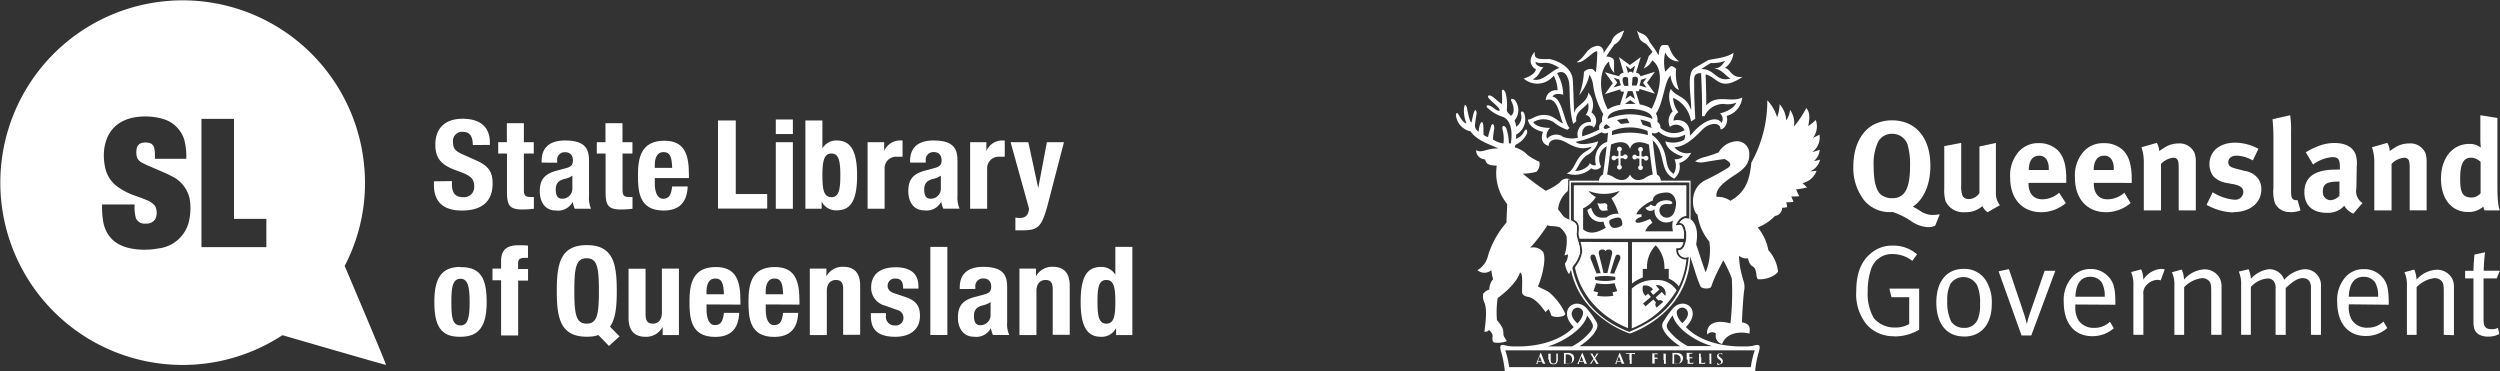 <svg xmlns="http://www.w3.org/2000/svg" viewBox="0 0 407.16 60.43"><rect x="0" y="0" width="407.16" height="60.43" fill="#333333" stroke="none"/><defs><style>.cls-1{fill:#fff;}</style></defs><title>logo-lockedlogo</title><g id="Layer_2" data-name="Layer 2"><g id="Footer"><path class="cls-1" d="M73.6,29.49v.42c0,1.35.38,2.21,1.9,2.21a1.65,1.65,0,0,0,1.73-1.77c0-1.31-.67-1.79-2.57-2.46C72.09,27,70.9,26,70.9,23.56c0-2.79,1.71-4.22,4.44-4.22,2.57,0,4.44,1.1,4.44,3.86v.41H77c0-1.35-.46-2.13-1.57-2.13a1.48,1.48,0,0,0-1.65,1.67c0,.88.26,1.43,1.49,1.95l2.23,1c2.17.94,2.73,2,2.73,3.79,0,3-1.85,4.4-5,4.4s-4.56-1.53-4.56-4.18v-.58Z"/><path class="cls-1" d="M82.55,20.06h2.77v3.1h1.61V25H85.32V30.9c0,.84.18,1.18,1,1.18a5.59,5.59,0,0,0,.63,0V34a17.6,17.6,0,0,1-1.81.12c-2.17,0-2.57-.67-2.57-2.86V25H81.14V23.16h1.41v-3.1Z"/><path class="cls-1" d="M93.27,28.57a3.46,3.46,0,0,1-1.19.54c-1.13.24-1.57.78-1.57,1.75s.3,1.5,1,1.5a1.63,1.63,0,0,0,1.71-1.67V28.57Zm-5.06-2.09v-.26c0-2.5,1.71-3.34,3.8-3.34,3.3,0,3.92,1.36,3.92,3.32v5.69A4.44,4.44,0,0,0,96.26,34H93.61a4.64,4.64,0,0,1-.34-1.13h0a2.67,2.67,0,0,1-2.75,1.41c-1.93,0-2.61-1.65-2.61-3.1,0-2,.83-2.85,2.73-3.38l1.57-.42c.82-.22,1.1-.54,1.1-1.26s-.36-1.33-1.28-1.33a1.24,1.24,0,0,0-1.29,1.41v.3Z"/><path class="cls-1" d="M98.61,20.06h2.77v3.1H103V25h-1.61V30.9c0,.84.18,1.18,1,1.18a5.68,5.68,0,0,0,.62,0V34a17.52,17.52,0,0,1-1.81.12c-2.17,0-2.57-.67-2.57-2.86V25H97.2V23.16h1.41v-3.1Z"/><path class="cls-1" d="M109.47,27.34c-.06-1.65-.26-2.57-1.41-2.57s-1.42,1.14-1.42,2.15v.42ZM106.64,29v.86c0,1.27.34,2.51,1.36,2.51s1.31-.7,1.47-2H112c-.1,2.51-1.31,3.92-3.92,3.92-4,0-4.18-3.1-4.18-5.79,0-2.89.56-5.58,4.3-5.58,3.24,0,4,2.17,4,5.49V29Z"/><polygon class="cls-1" points="116.94 33.97 116.94 19.62 119.83 19.62 119.83 31.6 124.95 31.6 124.95 33.97 116.94 33.97 116.94 33.97"/><path class="cls-1" d="M126.35,23.16h2.78V34h-2.78V23.16Zm0-3.7h2.78v2.37h-2.78V19.46Z"/><path class="cls-1" d="M135.41,32.12c1.2,0,1.45-1.21,1.45-3.55S136.61,25,135.41,25s-1.47,1.21-1.47,3.56.24,3.55,1.47,3.55Zm-4.24-12.5h2.77v4.55h0a2.6,2.6,0,0,1,2.33-1.29c2.27,0,3.32,1.67,3.32,5.69s-1,5.69-3.32,5.69a2.62,2.62,0,0,1-2.45-1.43h0V34h-2.65V19.62Z"/><path class="cls-1" d="M141.37,23.16H144V24.6h0a2.8,2.8,0,0,1,2.49-1.72,4.59,4.59,0,0,1,.5,0v2.65c-.28,0-.58,0-.87,0a1.87,1.87,0,0,0-2.05,1.95V34h-2.77V23.16Z"/><path class="cls-1" d="M153.28,28.57a3.44,3.44,0,0,1-1.19.54c-1.12.24-1.57.78-1.57,1.75s.3,1.5,1,1.5a1.63,1.63,0,0,0,1.71-1.67V28.57Zm-5.06-2.09v-.26c0-2.5,1.71-3.34,3.8-3.34,3.3,0,3.92,1.36,3.92,3.32v5.69a4.44,4.44,0,0,0,.34,2.09h-2.65a4.62,4.62,0,0,1-.34-1.13h0a2.67,2.67,0,0,1-2.75,1.41c-1.93,0-2.61-1.65-2.61-3.1,0-2,.83-2.85,2.74-3.38l1.57-.42c.82-.22,1.11-.54,1.11-1.26s-.36-1.33-1.29-1.33a1.24,1.24,0,0,0-1.29,1.41v.3Z"/><path class="cls-1" d="M158,23.16h2.65V24.6h0a2.79,2.79,0,0,1,2.49-1.72,4.49,4.49,0,0,1,.5,0v2.65c-.28,0-.58,0-.87,0a1.87,1.87,0,0,0-2,1.95V34H158V23.16Z"/><path class="cls-1" d="M165.38,35.44a4.17,4.17,0,0,0,.72.06c1,0,1.41-.57,1.49-1.53l-3-10.81h2.89l1.61,7.47h0l1.41-7.47h2.78l-2.62,10.09c-1,3.74-1.58,4.26-4.16,4.26h-1.13V35.44Z"/><path class="cls-1" d="M75,53c1.13,0,1.49-1.11,1.49-3.8s-.36-3.8-1.49-3.8c-1.36,0-1.49,1.58-1.49,3.8S73.59,53,75,53Zm0-9.49c3.34-.06,4.26,1.93,4.26,5.69S78.13,54.85,75,54.85c-3.34.06-4.26-1.93-4.26-5.69s1.08-5.69,4.26-5.69Z"/><path class="cls-1" d="M81.61,45.64h-1.4V43.75h1.4V42.53c0-2,1.1-2.59,2.89-2.59.5,0,1,0,1.49.06v2a4.54,4.54,0,0,0-.54,0c-.78,0-1.07.24-1.07.87v.94H86v1.89H84.39v8.93H81.61V45.64Z"/><path class="cls-1" d="M95.54,52.71c1.71,0,2-1.47,2-5.32s-.28-5.33-2-5.33-2,1.49-2,5.33.28,5.32,2,5.32Zm3.62,3.62-1.71-1.77a4,4,0,0,1-.88.22,7.64,7.64,0,0,1-1,.06c-4.34,0-4.89-3.1-4.89-7.46s.55-7.46,4.89-7.46,4.88,3.09,4.88,7.46c0,2.43-.16,4.46-1.1,5.83l1.55,1.57-1.71,1.55Z"/><path class="cls-1" d="M107.88,53.3h0a3,3,0,0,1-2.76,1.55c-1.73,0-2.75-.95-2.75-3.08v-8h2.77V51.2c0,1.09.36,1.51,1.19,1.51s1.47-.58,1.47-1.79V43.75h2.77V54.57h-2.65V53.3Z"/><path class="cls-1" d="M117.9,47.93c-.06-1.65-.26-2.57-1.41-2.57s-1.43,1.14-1.43,2.15v.42Zm-2.83,1.65v.86c0,1.27.34,2.51,1.36,2.51s1.31-.7,1.47-2h2.49c-.1,2.51-1.31,3.92-3.92,3.92-4,0-4.18-3.1-4.18-5.79,0-2.89.56-5.59,4.3-5.59,3.24,0,4,2.17,4,5.49v.63Z"/><path class="cls-1" d="M127.54,47.93c-.06-1.65-.26-2.57-1.41-2.57s-1.43,1.14-1.43,2.15v.42Zm-2.83,1.65v.86c0,1.27.34,2.51,1.36,2.51s1.31-.7,1.47-2H130c-.1,2.51-1.31,3.92-3.92,3.92-4,0-4.18-3.1-4.18-5.79,0-2.89.56-5.59,4.3-5.59,3.24,0,4,2.17,4,5.49v.63Z"/><path class="cls-1" d="M131.94,43.75h2.65V45h0a3,3,0,0,1,2.75-1.55c1.73,0,2.75.94,2.75,3.08v8h-2.77V47.11c0-1.09-.36-1.51-1.19-1.51s-1.47.58-1.47,1.79v7.18h-2.77V43.75Z"/><path class="cls-1" d="M144.3,51v.36A1.39,1.39,0,0,0,145.74,53a1.23,1.23,0,0,0,1.4-1.28,1.28,1.28,0,0,0-1-1.23l-1.95-.7a3,3,0,0,1-2.31-3c0-1.79,1.12-3.26,4-3.26,2.51,0,3.7,1.13,3.7,3.08V47h-2.49c0-1.09-.32-1.63-1.23-1.63a1.17,1.17,0,0,0-1.3,1.16c0,.52.28,1,1.2,1.27l1.67.56c1.75.58,2.4,1.46,2.4,3.09,0,2.27-1.69,3.4-4,3.4-3.11,0-4-1.37-4-3.44V51Z"/><polygon class="cls-1" points="151.52 40.21 154.29 40.21 154.29 54.56 151.52 54.56 151.52 40.21 151.52 40.21"/><path class="cls-1" d="M161.38,49.16a3.41,3.41,0,0,1-1.19.54c-1.12.24-1.57.78-1.57,1.75s.3,1.51,1,1.51a1.64,1.64,0,0,0,1.71-1.67V49.16Zm-5.07-2.09V46.8c0-2.49,1.71-3.34,3.8-3.34,3.3,0,3.92,1.37,3.92,3.32v5.69a4.43,4.43,0,0,0,.34,2.09h-2.65a4.64,4.64,0,0,1-.34-1.13h0a2.67,2.67,0,0,1-2.75,1.41c-1.93,0-2.62-1.65-2.62-3.1,0-2,.83-2.85,2.74-3.37l1.57-.42c.82-.22,1.11-.54,1.11-1.27s-.36-1.33-1.29-1.33a1.24,1.24,0,0,0-1.29,1.41v.3Z"/><path class="cls-1" d="M166.07,43.75h2.65V45h0a3,3,0,0,1,2.75-1.55c1.73,0,2.75.94,2.75,3.08v8h-2.77V47.11c0-1.09-.36-1.51-1.18-1.51s-1.47.58-1.47,1.79v7.18h-2.77V43.75Z"/><path class="cls-1" d="M180.18,52.71c1.22,0,1.47-1.21,1.47-3.55s-.24-3.56-1.47-3.56-1.44,1.21-1.44,3.56.24,3.55,1.44,3.55Zm1.59.71h0a2.62,2.62,0,0,1-2.45,1.43c-2.27,0-3.32-1.67-3.32-5.69s1-5.69,3.32-5.69a2.6,2.6,0,0,1,2.33,1.29h0V40.21h2.77V54.57h-2.65V53.42Z"/><path id="logo-slqmark" class="cls-1" d="M43.38,40.25H32.81V19.36h5.3V35.65h5.27v4.6Zm-12.5-4.79a5.76,5.76,0,0,1-5.08,5,12.38,12.38,0,0,1-3.12.18c-3.15-.22-5.15-1.52-5.81-4.23a13.39,13.39,0,0,1-.24-3.11h5.3a6.44,6.44,0,0,0,.21,2.24,1.5,1.5,0,0,0,1.58.87,1.63,1.63,0,0,0,1.62-.83,2.49,2.49,0,0,0-.06-2,3.05,3.05,0,0,0-1.42-1c-.57-.26-1.18-.46-1.78-.68a10.85,10.85,0,0,1-3.2-1.69A5.16,5.16,0,0,1,17.07,27a8.88,8.88,0,0,1-.14-2.27,7,7,0,0,1,.42-2C18.16,20.53,20,19.23,22.8,19a10.47,10.47,0,0,1,3.68.35A5.1,5.1,0,0,1,30,22.72a10.24,10.24,0,0,1,.33,3.14H25.23c0-1.13.07-2.27-.8-2.54a2.45,2.45,0,0,0-1.47,0,1.15,1.15,0,0,0-.71,1,2.65,2.65,0,0,0,.13,1.47,1.91,1.91,0,0,0,.89.78,11.58,11.58,0,0,0,1.15.53l1.17.51c.79.34,1.58.66,2.3,1.05a5.31,5.31,0,0,1,3,3.72,9.36,9.36,0,0,1,0,3.08Zm25.24,7.88a29.14,29.14,0,0,0,3.13-16.89A29.69,29.69,0,1,0,46,54.59s16.89,4.91,16.87,4.84c-.25-.9-6.73-16.07-6.71-16.09Z"/><path class="cls-1" d="M296.43,26a7.89,7.89,0,0,1-1,.23,2.76,2.76,0,0,0,.94-1.84c-.28.09-.77.28-1.24.38a2.86,2.86,0,0,0,1.19-2.84,10.58,10.58,0,0,1-1.06.52,3,3,0,0,0,.46-2.91,8.3,8.3,0,0,1-1.23,1c.29-1.41.27-2.31-.32-2.94a15.34,15.34,0,0,1-2,3,3.68,3.68,0,0,0-.63-2.7,3.78,3.78,0,0,1-.63,1.72,4.21,4.21,0,0,0-1.08-2.65,7,7,0,0,1-.4,2.14,6.82,6.82,0,0,0-1.6-2.78,20.64,20.64,0,0,1-2.59,10.14c-.23,1.84-.43,4.6-3.42,6.23a3.53,3.53,0,0,0-2.25-.63c-.28-1.39,1.53-2.64,3.09-3.65s2.27-1.89,2.23-3.25A2,2,0,0,0,282.84,23a3.63,3.63,0,0,0-2.94,1.82,21.37,21.37,0,0,1-2.2.74,4.36,4.36,0,0,0-1.63.72,2.5,2.5,0,0,0,1.2.17c.5-.07,2.09-.37,3.61-.55.55.3,1.45.8.5,1.46a40,40,0,0,1-3.67,2c-2.88,1.51-2,5.31-1.24,5.59a8.67,8.67,0,0,0,1.92,4.4,9.47,9.47,0,0,1-.6,5c-.4-1-1.09-3.24-1.55-4.56.47-2.5-.29-3.6-.81-4s-1.36-.32-1.9.55c.83-.09,1.11,1,1.09,2.07,0,1.32-.35,2.39-1.28,2.39a1.17,1.17,0,0,0,1.9.91c.09.26.58,1.74,1,3.07.27.78.54,1.5.72,1.88s1.59.48,1.75,0a18,18,0,0,1,.75-1.88h0c.27-.57.64-1.3,1.2-2.38a22.34,22.34,0,0,1,1.17,2.38,3,3,0,0,1,.23.7,46.85,46.85,0,0,1-.23,7.19c-3.15-.86-4,.69-3.77,1.82a1,1,0,0,1,1.41-.17,1.37,1.37,0,0,0,1,1.7c.9-2.38,4.15-1.86,4.45-1.66,0-.46.45-1.62-1.22-1.86.06-2.07.27-4.6.35-5.13a3.12,3.12,0,0,0-.12-1.69c-.07-.24-.16-.55-.25-.91h0a13.07,13.07,0,0,1-.46-3.11,1.89,1.89,0,0,0,1.46.41c.37,1.56.89,1.1,1.17,1.76a3.52,3.52,0,0,1,.21.94,1.41,1.41,0,0,0,.23.71,4.56,4.56,0,0,0,2.75-.71,3.28,3.28,0,0,0,.54-.5A6.17,6.17,0,0,0,288,40.74a8.12,8.12,0,0,0-1.73-3.7,7.55,7.55,0,0,0,2.8-1.87,1.32,1.32,0,0,0,1.17-1.33c.31,0,.57-.05.81-.1,0-.23-.09-.59-.13-.8.41,0,.79,0,1.17-.06a9,9,0,0,0-.36-.88c.41,0,.91,0,1.31-.05a7.42,7.42,0,0,1-.51-1.11,16.68,16.68,0,0,0,1.77-.3c-.19-.2-.4-.41-.73-.72a3.14,3.14,0,0,0,2.28-2c-.23,0-.69.1-1,.07A2.81,2.81,0,0,0,296.43,26Z"/><path class="cls-1" d="M275,29.42H255.59v7.16a1.19,1.19,0,0,1,.26.2V29.72h19.28v6.55a1.33,1.33,0,0,1,.2.28V29.42Z"/><path class="cls-1" d="M265.44,54.08c-8.55-3.18-9.64-10.2-9.67-13.38h0a2.16,2.16,0,0,0,0-.23,11.26,11.26,0,0,1,.08-1.32,4.81,4.81,0,0,0-.17-1.07,1.26,1.26,0,0,0-.08-.17v3.31a12.74,12.74,0,0,0,4,9.47,17,17,0,0,0,5.72,3.6l.12,0,.12,0a17,17,0,0,0,5.72-3.6,12.73,12.73,0,0,0,4-9.47V40.6a2.32,2.32,0,0,1-.21.26A14.52,14.52,0,0,1,273.64,47c-1.33,2.72-3.36,5-8.2,7Z"/><path class="cls-1" d="M250.08,10.07c1.22.6,1.61-.5,3.89,1-1.51.47-2.67,2.34-4.36,1.86,1.22-.6,1.09-1.5,1.8-1.94-.45-.06-1.33-.26-1.32-.89Zm4.38,12.12a2,2,0,0,0-2.48.39c-.34-.59.16-1.49.48-1.75-1.6,0-2.51-.46-2.74-.94a3.18,3.18,0,0,1,3.31,0,6.81,6.81,0,0,0,2.27,1.25c.36-.36.23-.2.34-.3-.82-.57-1.18-4.92-2.78-5.09.23-.55,1.06-.5,1.73-.32a7,7,0,0,0-1-3.51c.93-.49,1.56,0,1.89,1.2s-.07,4.3.74,7.07l.5-.46c-.25-1.62,1.53-2.21,1.91-3a2.31,2.31,0,0,1-.37,2,1,1,0,0,1,.83,1.15,2,2,0,0,0-2.1,2.55,4,4,0,0,1-2.56-.2Zm7.56.9c-1.34.08-2.64,1.81-2.09,3.79a.86.86,0,0,1-1-.34c-.14.65-1.45,1.38-2.4,1.29.52-.57.88-1.85,1.9-2.53a3.7,3.7,0,0,0,1.87-2.3c-.48.22-3,.87-3.67.1a13.39,13.39,0,0,0,4.53-1.76l-.38-.4a18.47,18.47,0,0,1-3.09,1.27c-.25-2.05,1.7-2,1.85-1.41a1.64,1.64,0,0,0-.35-2.48,3,3,0,0,0-.52-3.25c-.12,1.74-2.06,2-2.28,3.35-.08-1.06-.15-3.92-.23-5.32-.15-2.59-3.42-3.49-3.92-3.49-2.14.1-2.34-.18-2.29-1.17-1.08,1.23-.72,2.33.2,2.86-.13.74-1.31,1.32-2,1.48a3.35,3.35,0,0,0,4.71-.26l.21-.18a5.83,5.83,0,0,1,.6,2.37,1.65,1.65,0,0,0-1.92,1.62c2.07-.85,2.29,3.1,2.83,3.74-.53,0-1.46-1.26-2.83-1.34-1.65-.11-2.23.78-2.91.74.13,1.16,1.54,1.82,2.46,2-.46,1.19-.06,2,.92,2.3,0-1.09,1.38-1.43,2.86-.56,1.78,1,2.7,1.13,4.13.68-.23.52-.88.57-1.68,1.35-1.1,1.1-1.13,2.52-2.37,3a3.93,3.93,0,0,0,4-.83,1.21,1.21,0,0,0,1.6-.23c-1-2.18.67-3.47,1.33-3.45,0,0,.29-.65,0-.63Z"/><path class="cls-1" d="M277.07,11.26a16.67,16.67,0,0,1,1.58-1A5.65,5.65,0,0,0,281,9.9c-.68.83-.76,1.14-1.86,1.26,1.43.13,2,1.41,2.74,1.61-2.39.73-2.63-1.65-4.82-1.5Zm3,7.16a1.21,1.21,0,0,1,.31,1.61c-.62-1.09-2.64-.71-4.62,1.52a4.93,4.93,0,0,1-.54.55c.15-2.67-2-2.71-2.67-2.44a1.66,1.66,0,0,1,.8-1.37,4.18,4.18,0,0,1-.86-2.36,5,5,0,0,1,2.92,3.86l.69-.46c-.21-3.76-.16-3.75-.19-6.3,0-.36,0-1.19,1.15-1.1,0,.95.19,3.47.14,7h.41a3.36,3.36,0,0,1,3.17-2,3.55,3.55,0,0,0,2-.22c-.48,1.17-2.25,1.68-2.7,1.76Zm-2.18-1.31c0-2.43-.09-4.42-.11-5l.29.09c1.74.61,2.14,2.7,5.74.32-1.92.23-2-1.41-2.91-1.44a3.28,3.28,0,0,0,1.42-2.49c-1.12.9-3.71,1-4.21,1.25-.67.41-1.52.89-2.09,1.21-1.5.81-.45,5.25-.6,6.87-.81-2.42-2.44-2.06-3.3-3.44-.64,1.16,0,3.1.3,3.65a2.2,2.2,0,0,0-.45,2.53,1.56,1.56,0,0,1,2.39.53,3.35,3.35,0,0,1-4-.4l-.42.47a3.69,3.69,0,0,0,4.52.65,3,3,0,0,1-.16.85,3.73,3.73,0,0,1-3.07.25c.17,1.22,1.56,2.13,2.89,2.49a2,2,0,0,1-1.4.44,2.62,2.62,0,0,1-.14,2.38c-.67-.44-1-.88-1.27-2.59s-1.49-3.45-2.44-3.8c0,.6,0,.34.05.73,2.54,1.87,1.11,5.22,3.75,6.43a2.47,2.47,0,0,0,.83-2.54,3.06,3.06,0,0,0,1.92-1.67,2.68,2.68,0,0,1-2.74-.92c1.57,0,3-1.24,4.52-2.79,1.34-1.4,3.11-1.19,3-.09.92-.14,1.28-1.4,1-2.2a3.42,3.42,0,0,0,2.55-3c-1.8.91-4.1-.6-5.81,1.24Z"/><path class="cls-1" d="M268.07,25.37a.38.38,0,0,0-.31.15l-.42-.06v-.77a.4.4,0,0,0,.23-.36.38.38,0,0,0-.38-.39.39.39,0,0,0-.39.39.4.4,0,0,0,.2.34v.75l-.41,0a.38.38,0,0,0-.35-.23.39.39,0,1,0,0,.78.37.37,0,0,0,.32-.18l.44.05,0,1.13a.39.39,0,0,0-.21.34.39.39,0,0,0,.78,0,.38.38,0,0,0-.23-.35V25.83l.37.06a.39.39,0,1,0,.37-.52Z"/><path class="cls-1" d="M264.7,25.15a.39.39,0,0,0-.36.23l-.41,0v-.75a.39.39,0,1,0-.57-.34.4.4,0,0,0,.23.36v.77l-.43.06a.35.35,0,0,0-.3-.15.39.39,0,0,0,0,.78.4.4,0,0,0,.37-.26l.36-.06v1.09a.38.38,0,0,0-.23.35.39.39,0,0,0,.78,0,.38.38,0,0,0-.21-.34V25.8l.43-.05a.37.37,0,0,0,.33.18.39.39,0,0,0,0-.78Z"/><path class="cls-1" d="M265.47,28.44c-.58,1.11-1.66,1.07-2.6.46a3,3,0,0,0-1.12-.47c.16-1.09.43-3.14.63-4.88,1.21-.55,2.71-.68,3.09.72.37-1.4,1.87-1.27,3.08-.72.19,1.74.46,3.79.63,4.88a3,3,0,0,0-1.12.47c-.94.62-2,.65-2.59-.46Zm4.4,0c-.24-1.56-.8-6-.87-7.43l-.67,0c0,.25,0,.58.07,1a10.91,10.91,0,0,0-5.87,0c0-.39.06-.72.07-1l-.67,0c-.06,1.47-.63,5.86-.86,7.43-.41.16-.67.56-.67,1.28,0,0,3.65,0,5.06,0s5.05,0,5.05,0c0-.72-.26-1.12-.65-1.28Z"/><path class="cls-1" d="M285.15,59.79H245.79a15.49,15.49,0,0,0-.63-2.73h40.62a14.94,14.94,0,0,0-.63,2.73Zm-26.68-8.42a8,8,0,0,1,.88,1.36c.17.45.06.72-.27,1.19a9.54,9.54,0,0,1-3.06,2.5h-3.94c2.48-.71,5.83-2.82,6.4-5Zm-2.38-.73a.92.92,0,0,1,1.63-.07c.23.3.13,1.11-.81,2.11-.67-.61-1.18-1.4-.83-2Zm15.72,3.27c-.33-.47-.44-.74-.27-1.19a8,8,0,0,1,.88-1.36c.57,2.23,3.92,4.34,6.4,5h-3.95a9.63,9.63,0,0,1-3.06-2.5Zm1.36-3.35a.92.92,0,0,1,1.63.07c.34.64-.16,1.42-.83,2-.93-1-1-1.81-.8-2.11Zm12.76,5.65a5.66,5.66,0,0,1-1.7.21h-.95c-3.28-.06-6.64-1-8.71-3.15,2.86-2.88-.49-5.24-2.31-2.8a15.66,15.66,0,0,0-1.41,2c-.32.6-.08,1.19.63,2.11a10.27,10.27,0,0,0,2.14,1.8H257.26a10.58,10.58,0,0,0,2.14-1.8c.7-.92.95-1.51.63-2.11a15.32,15.32,0,0,0-1.41-2c-1.81-2.44-5.16-.07-2.31,2.8-2.06,2.11-5.43,3.09-8.71,3.15h-.9a5.64,5.64,0,0,1-1.7-.21c-.68-.16-.83.13-.46,1.3a16.7,16.7,0,0,1,.54,2.92h40.77a16.2,16.2,0,0,1,.54-2.92c.36-1.17.21-1.46-.46-1.3Z"/><path class="cls-1" d="M250.49,58.78s0,0,0,0l.29-.78,0,0v0l.29.78s0,0,0,0Zm.64.11,0,0,.11.29s0,.05,0,.06,0,0,0,0,0,0,.07,0h.45c.08,0,.1,0,.1,0s0,0,0,0h-.1s-.12,0-.2-.25c-.15-.36-.52-1.31-.57-1.44s0-.08-.06-.08,0,0-.07.1l-.59,1.47c0,.12-.09.19-.2.21h-.08s0,0,0,0,0,0,0,0h.53s0,0,0,0,0,0,0,0h0c-.07,0-.09,0-.09-.08a.42.42,0,0,1,0-.13l0-.13s0,0,0,0Z"/><path class="cls-1" d="M252.28,58.56a.76.76,0,0,0,.21.62.74.74,0,0,0,.51.15.66.66,0,0,0,.49-.16.9.9,0,0,0,.22-.7v-.25c0-.35,0-.42,0-.49s0-.12.09-.13h.07s0,0,0,0,0,0,0,0h-.53s-.05,0-.05,0,0,0,0,0h.08c.07,0,.1.05.1.13s0,.14,0,.49v.29c0,.25,0,.46-.13.58a.47.47,0,0,1-.32.13.48.48,0,0,1-.29-.09c-.12-.09-.18-.24-.18-.57v-.33c0-.35,0-.42,0-.49s0-.12.09-.13h.07s0,0,0,0,0,0-.05,0h-.63s-.05,0-.05,0,0,0,0,0h.09c.08,0,.1.05.1.13s0,.14,0,.49v.34Z"/><path class="cls-1" d="M255,58.18v-.46a0,0,0,0,1,0,0l.15,0a.92.92,0,0,1,.67.23.8.8,0,0,1,.22.58.75.75,0,0,1-.2.59.77.77,0,0,1-.54.17.39.39,0,0,1-.31-.09.65.65,0,0,1,0-.18s0-.23,0-.47v-.29Zm-.29.45c0,.22,0,.4,0,.5s0,.11-.07.12h-.09s0,0,0,0,0,0,0,0h.29l.5,0a1.08,1.08,0,0,0,.78-.27,1,1,0,0,0,.26-.65.82.82,0,0,0-.23-.59,1.23,1.23,0,0,0-.93-.26h-.7s0,0,0,0,0,0,0,0h.1c.07,0,.1.05.1.13s0,.14,0,.49v.41Z"/><path class="cls-1" d="M257.28,58.78s0,0,0,0l.29-.78,0,0v0l.29.78s0,0,0,0Zm.63.11,0,0,.11.29a0,0,0,0,1,0,.06s0,0,0,0,0,0,.07,0h.44c.09,0,.11,0,.11,0s0,0,0,0h-.1s-.11,0-.2-.25c-.15-.36-.52-1.31-.58-1.44s0-.08-.06-.08,0,0-.07.1L257,59.05c0,.12-.09.19-.2.21h-.07s0,0,0,0,0,0,0,0h.52s0,0,0,0,0,0,0,0h0c-.07,0-.09,0-.09-.08a.48.48,0,0,1,0-.13l.05-.13s0,0,0,0Z"/><path class="cls-1" d="M260.19,57.78c.07-.11.11-.17.17-.19h.08s0,0,0,0,0,0,0,0H260s0,0,0,0,0,0,0,0H260s0,0,0,0a.17.17,0,0,1,0,.09c0,.06-.25.39-.32.49-.09-.15-.2-.32-.3-.51a.16.16,0,0,1,0-.07s0,0,0,0h.06s0,0,0,0,0,0,0,0h-.6s0,0,0,0,0,0,0,0l.09,0a.29.29,0,0,1,.2.17l.4.66-.45.64c-.08.11-.13.16-.19.17h-.09s0,0,0,0,0,0,0,0h.49s0,0,0,0,0,0,0,0h-.06s0,0,0,0a.2.2,0,0,1,0-.09l.35-.57.37.63s0,.05,0,.06,0,0,0,0,0,0,.08,0h.49s0,0,0,0,0,0,0,0h-.09a.23.23,0,0,1-.14-.1c-.06-.07-.44-.7-.51-.82l.39-.54Z"/><path class="cls-1" d="M263.37,58.78s0,0,0,0l.29-.78,0,0v0l.3.79s0,0,0,0Zm.63.11,0,0,.11.29s0,.05,0,.06,0,0,0,0,0,0,.07,0h.45c.08,0,.1,0,.1,0s0,0,0,0h-.1s-.12,0-.2-.25c-.15-.36-.52-1.31-.58-1.44s0-.08-.07-.08,0,0-.06.1l-.58,1.47c0,.12-.09.19-.2.21h-.07s0,0,0,0,0,0,0,0h.52s0,0,0,0,0,0,0,0h0c-.07,0-.09,0-.09-.08a.41.41,0,0,1,0-.13l0-.13,0,0Z"/><path class="cls-1" d="M265.43,58.63c0,.22,0,.4,0,.5s0,.11-.07.12h-.08s0,0,0,0,0,0,0,0h.66s0,0,0,0,0,0,0,0h-.11c-.07,0-.09-.06-.09-.12s0-.29,0-.5v-1H266c.21,0,.27.08.28.13v0s0,0,0,0,0,0,0,0,0-.22,0-.27,0,0,0,0a1.11,1.11,0,0,1-.22,0h-1.16c-.06,0-.08,0-.1,0s0,0,0,0a2.41,2.41,0,0,0,0,.26s0,0,0,0,0,0,0,0a.19.19,0,0,1,0-.08c0-.06.09-.06.22-.07h.35v1Z"/><path class="cls-1" d="M269.49,58.44s0,0,0,0h.34a.15.15,0,0,1,.12.08.65.65,0,0,1,0,.08s0,0,0,0,0,0,0-.05,0-.12,0-.17,0-.13,0-.14,0,0,0,0,0,0,0,0a.12.12,0,0,1-.1,0h-.4s0,0,0,0V57.7s0,0,0,0h.35a.17.17,0,0,1,.16.07.19.19,0,0,1,0,.08s0,0,0,0,0,0,0,0,0-.16,0-.18,0-.09,0-.11,0,0,0,0l0,0h-1s-.05,0-.05,0,0,0,0,0h.09c.08,0,.09.05.1.13s0,.14,0,.49v.41c0,.23,0,.4,0,.5s0,.11-.07.12H269s0,0,0,0,0,0,0,0h.65s.05,0,.05,0,0,0,0,0h-.12c-.07,0-.08-.06-.09-.12s0-.27,0-.5v-.19Z"/><path class="cls-1" d="M271,58.63c0,.23,0,.41,0,.51s0,.1-.07.11h-.08s0,0,0,0,0,0,0,0h.66s0,0,0,0,0,0,0,0h-.12c-.07,0-.09-.05-.09-.11s0-.28,0-.51v-.41c0-.35,0-.42,0-.49s0-.12.09-.13h.07s0,0,0,0,0,0-.05,0h-.58s-.06,0-.06,0,0,0,0,0h.08c.05,0,.07.05.08.13s0,.14,0,.49v.41Z"/><path class="cls-1" d="M272.67,58.18v-.46a0,0,0,0,1,0,0l.15,0a.91.91,0,0,1,.67.23.81.81,0,0,1,.22.58.75.75,0,0,1-.2.59.76.76,0,0,1-.54.17c-.18,0-.27,0-.3-.09a.59.59,0,0,1,0-.18s0-.23,0-.47v-.29Zm-.29.45c0,.22,0,.4,0,.5s0,.11-.07.12h-.09s0,0,0,0,0,0,.05,0h.3l.5,0a1.08,1.08,0,0,0,.78-.27,1,1,0,0,0,.25-.65.82.82,0,0,0-.23-.59,1.24,1.24,0,0,0-.93-.26h-.69s-.05,0-.05,0,0,0,0,0h.09c.08,0,.09.05.1.13s0,.14,0,.49v.41Z"/><path class="cls-1" d="M274.86,58.63c0,.22,0,.4,0,.5s0,.11-.06.12h-.09s0,0,0,0,0,0,0,0h.94c.09,0,.11,0,.13-.07a1.81,1.81,0,0,0,0-.26s0,0,0,0,0,0,0,0a.21.21,0,0,1-.11.17.63.63,0,0,1-.22,0c-.24,0-.28,0-.28-.19v-.55s0,0,0,0h.33c.08,0,.12,0,.13.09s0,.06,0,.08,0,0,0,0,0,0,0,0,0-.11,0-.16,0-.16,0-.18,0,0,0,0,0,0,0,0a.16.16,0,0,1-.12,0h-.37s0,0,0,0v-.58s0,0,0,0h.33c.11,0,.14,0,.15.09a.24.24,0,0,1,0,.08s0,0,0,0,0,0,0,0a1.17,1.17,0,0,0,0-.15c0-.11,0-.13,0-.15s0,0,0,0h-1.05s-.06,0-.06,0,0,0,0,0h.09c.08,0,.1.05.1.13s0,.14,0,.49v.41Z"/><path class="cls-1" d="M277,58.22c0-.35,0-.42,0-.49s0-.12.08-.13h.09s0,0,0,0,0,0,0,0h-.64s0,0,0,0,0,0,0,0h.08c.08,0,.09.05.1.13s0,.14,0,.49v.41a4,4,0,0,1,0,.5c0,.07,0,.11-.07.12h-.09s0,0,0,0,0,0,0,0h1c.12,0,.13,0,.15-.07a2,2,0,0,0,0-.27s0,0,0,0,0,0,0,0a.31.31,0,0,1-.06.14c-.05.06-.15.06-.28.06s-.24,0-.28-.05,0-.2,0-.5v-.41Z"/><path class="cls-1" d="M278.42,58.63c0,.23,0,.41,0,.51s0,.1-.07.11h-.08s0,0,0,0,0,0,0,0h.66s0,0,0,0,0,0,0,0h-.12c-.07,0-.09-.05-.1-.11s0-.28,0-.51v-.41c0-.35,0-.42,0-.49s0-.12.09-.13h.07s0,0,0,0,0,0,0,0h-.59s-.05,0-.05,0,0,0,0,0h.09s.07.05.08.13,0,.14,0,.49v.41Z"/><path class="cls-1" d="M280,59.33a.64.64,0,0,0,.37-.09.46.46,0,0,0,.22-.4c0-.22-.1-.39-.38-.6l-.07-.05c-.19-.15-.24-.23-.24-.33a.25.25,0,0,1,.28-.25.31.31,0,0,1,.25.12.25.25,0,0,1,.06.15s0,0,0,0,0,0,0-.06,0-.25,0-.28,0,0,0,0a1.19,1.19,0,0,0-.31,0c-.33,0-.54.19-.54.44a.69.69,0,0,0,.34.56l.11.08c.2.15.22.26.22.38a.28.28,0,0,1-.32.26.32.32,0,0,1-.33-.23.63.63,0,0,1,0-.11s0,0,0,0,0,0,0,.06,0,.18,0,.3,0,.07,0,.08a.72.72,0,0,0,.34.06Z"/><path class="cls-1" d="M265.47,18.62a9.58,9.58,0,0,0-3.65.75,1.1,1.1,0,0,1,.24-.62c.62-.74,2.22-1,3.41-1s2.79.26,3.4,1a1.05,1.05,0,0,1,.25.62,9.53,9.53,0,0,0-3.65-.75Zm2.07,1.72-.38-.87a8.23,8.23,0,0,1,1.61.48l.22.9a12,12,0,0,0-1.44-.5ZM264,20.2l-.64-.64a9.48,9.48,0,0,1,1.64-.26l.39.75a7.77,7.77,0,0,0-1.38.15Zm-2.1.68-.19.08c-.26.1-.44,0-.5-.1s0-.36.3-.56l.13-.07.62.51-.35.14Zm3.61-4.58.87.63c-.37,0-.69,0-.87,0s-.51,0-.88,0l.88-.63Zm-1-2.33c-.36-.78-.46-1.8.64-1.31L265.2,14Zm.84-2.82.17.11.16-.11.63-.46-.36,1.23h0a.42.42,0,0,0-.39-.25.43.43,0,0,0-.4.25h0l-.36-1.23.63.46Zm.95,5-.63-.45-.16-.12-.17.12-.62.45.4-1.31h.76l.41,1.31Zm.22-2.22h-.73l.09-1.31c1.1-.49,1,.53.65,1.31Zm-3.7.31.46-.63.11-.16-.11-.16-.46-.62.93.29a3.51,3.51,0,0,0,.24.92l-1.17.36ZM267.24,13l.92-.29-.45.62-.12.16.12.16.45.63L267,13.92a3.43,3.43,0,0,0,.25-.92ZM273,11.39c0-.35-.63-.61-.79-.63s-.62.55-1,.91a6.37,6.37,0,0,1,0-3.13A2.38,2.38,0,0,0,273.46,10c-1.7-1.36-1.41-2.59-1.93-2.66a5.31,5.31,0,0,0-.66,0c-.59,0-.68,1.15-.76,1.68A13.51,13.51,0,0,0,268.7,6.9c-.63-1.61-1.4-1.21-2.18-1.94.61.93.11,1.49,1.52,2.15a8.35,8.35,0,0,1,1.08,1.34,6,6,0,0,1-.61.7,9.72,9.72,0,0,1-.81,2,2.82,2.82,0,0,0,1.4-1.32c2.54,1.91.48,6.82-.11,7.89a5.09,5.09,0,0,0-1.93-.71l-.07-.22-.6-1.93h.27c.32,0,.39-.21.34-.38l1.76.54.77.24-.48-.66-.81-1.13.81-1.12.48-.66-.77.24-1.58.49a.82.82,0,0,0-.73-.57l.54-1.79.23-.76-.65.47-1.12.82-1.13-.82-.65-.47.23.76.53,1.79a.83.83,0,0,0-.73.57L262.15,12l-.77-.24.48.66.81,1.12-.81,1.13-.48.66.77-.24,1.76-.54c-.05.17,0,.38.33.38h.27l-.6,1.93-.06.22a4.89,4.89,0,0,0-2,.74c-1.72-3.32-1.24-6.68.2-7.79a2.84,2.84,0,0,0,.88,1.86c-.19-.72.14-2-.24-2.35a1.65,1.65,0,0,0-1.09-.32,21.79,21.79,0,0,1,1.37-2c1-.48,1.3-1.65,1.55-2.25-1.1.41-1.9,1-2.08,1.89-.39.51-.82,1.11-1.29,1.83a1,1,0,0,0-1.08-1.22c-1.85.39-1.71,1.72-3.29,2.64,1.08.38,2.78-2,3.36-1.73a27.25,27.25,0,0,1-.24,3.4c-.28-.31-.42-.51-.66-.55a1.53,1.53,0,0,0-1.27.48,13,13,0,0,1-.78,3.79,7.84,7.84,0,0,0,1.68-3.34,4.32,4.32,0,0,1,.61,1.84,12.85,12.85,0,0,0,1.64,4.6,2,2,0,0,0-.18,1.24,1.07,1.07,0,0,0-.41,1.34,1,1,0,0,0,1.35.43l.2-.08a7.63,7.63,0,0,1,6.71,0l.19.08a1,1,0,0,0,1.35-.43,1.06,1.06,0,0,0-.41-1.34,2,2,0,0,0-.23-1.34l0,0c1.26-1.79,1.35-5.23,2.39-6.21.09,1.2.73,2.2,1.36,2.34a6.83,6.83,0,0,1-.47-3.24Z"/><path class="cls-1" d="M257.06,39.4h-.78a14.79,14.79,0,0,0,.13,3.71,5,5,0,0,0,.94-2.15,6.63,6.63,0,0,0-.29-1.57Z"/><path class="cls-1" d="M259.83,41.74c.27.74.6,1.93.86,2.76-.23,0-.45,0-.66.06-.12-.3-.51-1.27-.9-2.22s.51-1.11.7-.6Zm1.64-.79c.06-.44,1.3-.53,1.07.44s-.53,2.11-.75,3.08h-.63c-.22-1-.52-2.11-.75-3.08s1-.88,1.07-.44Zm2.34,1.39c-.4.94-.79,1.92-.9,2.22-.21,0-.44,0-.67-.06.27-.83.59-2,.87-2.76.19-.51,1.07-.29.7.6Zm-4,2.76a8.66,8.66,0,0,1,3.25,0,1.55,1.55,0,0,1,0,.48,7.48,7.48,0,0,1-3.27,0,1.33,1.33,0,0,1,0-.48Zm2.92,3.07a6.94,6.94,0,0,1-1.29.11,7.05,7.05,0,0,1-1.3-.11c0-.15.09-.36.14-.57a3.19,3.19,0,0,1-.75-.2c.11-.38.28-.76.42-1.28a7.85,7.85,0,0,0,3,0c.14.52.32.9.43,1.28a3.26,3.26,0,0,1-.76.2c.06.22.1.43.14.57ZM257.4,39.4a6.78,6.78,0,0,1,.28,1.55,5,5,0,0,1-1,2.34l-.17.3c1.5,7.39,8.64,9.84,8.64,9.84v-14Z"/><path class="cls-1" d="M273,40.79l0-.36h.35c.47,0,.71-.45.83-1-1.83,0-8.39,0-8.39,0v6.77a5.77,5.77,0,0,1,1.76-1V43.79h.69a5.17,5.17,0,0,1,1.19-3.6l.22-.23.23.23a5.19,5.19,0,0,1,1.19,3.6h.71v1.58a3.9,3.9,0,0,1,1.64,1.29,12.66,12.66,0,0,0,1.24-4.41h-.1A1.52,1.52,0,0,1,273,40.79Z"/><path class="cls-1" d="M274.64,39.45h-.14c-.17.77-.52,1.31-1.17,1.31a1.19,1.19,0,0,0,1.19,1.16l.13,0a15.08,15.08,0,0,0,0-2.46Z"/><path class="cls-1" d="M271.25,48.23l-.6-.68-1,.9.42.48a.68.68,0,0,1,.8.24l-1.06.92a.69.69,0,0,1-.12-.83l-.41-.48L268,49.89l-.4-.46,1.27-1.07-.46-.53-.41.36a1.59,1.59,0,0,1-.39-1.67,1.59,1.59,0,0,1,1.6.61l-.41.36.46.54,1-.88-.59-.68a1.33,1.33,0,0,1,1.52,1.75Zm-1.63-2.62A5.28,5.28,0,0,0,265.76,47v6.48a14.8,14.8,0,0,0,7.3-6.19,3.66,3.66,0,0,0-3.45-1.67Z"/><path class="cls-1" d="M257.91,33.9a5,5,0,0,0,2-1.82,3.24,3.24,0,0,1-1.2-1,6.74,6.74,0,0,0,5.08,0,4.08,4.08,0,0,1-1.36,1.2,10,10,0,0,1,1.18,2.55,2.63,2.63,0,0,0-2,.6c-.83,0-1.89.3-2.47-1.59a5.64,5.64,0,0,0-.6.35,2.18,2.18,0,0,0,2.62,1.9,2.82,2.82,0,0,0,.37,1c-.69.4-2.39,1.41-3.7.25V33.9Zm6.26,2.79a2,2,0,0,1-1.51.41,1.15,1.15,0,0,1-.57-1.11c.13-.32,1.31-.65,1.68-.53s.54,1,.39,1.23Zm3.18-1.43v-.35h-.83c.2-.88,1.91-2,2.68-2.26,0-1,1.22-1.27,2.23-1.3,1.25,0,1.54,1.31,1.54,1.73s-.14,1.78-.84,2.16a1.2,1.2,0,0,1-1.87-.9c0-.76.53-1.2,1.43-1.1s.84-.4.16-.58c-.33-.08-1.77-.15-2.25.91a1.09,1.09,0,0,1-.75-.27,1.55,1.55,0,0,1-.88.52.92.92,0,0,0,1.49.25c0,.1,0,.2,0,.31a1.93,1.93,0,0,0,3,1.53,4,4,0,0,0,0,1.77h-4.51a2.79,2.79,0,0,1,1.18-1.39l-.4-.63a9.63,9.63,0,0,1-1.48.55c-1.25.33-1.17-.56.12-.92Zm-10.8.67c.5.41.69.71.53,2.1a3.14,3.14,0,0,0,.18.85h17c0-.19,0-.36,0-.52a2.5,2.5,0,0,0-.37-1.62.43.43,0,0,0-.33-.12h0l-.67.07.36-.58a1.84,1.84,0,0,1,1.4-.94v-5H256.32v5.63l.19.12,0,0Z"/><path class="cls-1" d="M256.32,36.16v2.72h.6a2.47,2.47,0,0,1-.16-.89c.16-1.38-.05-1.51-.44-1.83Z"/><path class="cls-1" d="M274.64,38.89V35.51a1.53,1.53,0,0,0-1.12.79h.1c.76,0,1,1,1,2.09,0,.17,0,.35,0,.52Z"/><path class="cls-1" d="M260.77,34.26c.32.15.7,0,1.11,0a.76.76,0,0,1-.12-.56.45.45,0,0,0-.47-.6,3.25,3.25,0,0,1-1.2,0c.33.32.25.92.68,1.13Z"/><path class="cls-1" d="M256.79,38c.16-1.41-.06-1.52-.46-1.85s-.94-.38-1.52-.78c-.41-.29-.53-.7-1.06-1.26a4.48,4.48,0,0,1,1.58-3,13.07,13.07,0,0,0,.06-1.89s.42,0,.38,0a1.37,1.37,0,0,0-1.73.49,9.33,9.33,0,0,1-2.3,1.36A44.85,44.85,0,0,1,248,28.28a8.34,8.34,0,0,0,2.23-.31,1.78,1.78,0,0,0,.48-1.63,7.91,7.91,0,0,1-.92-.45c-.41-.24-.82-.5-1-.64A4.53,4.53,0,0,0,246.71,24c.07-.53.19-.4.69-.74a3.72,3.72,0,0,0,1.26-1.47c.19-.4,0-1.23-.54-.18a2.16,2.16,0,0,1-1.25,1,4.92,4.92,0,0,0,.06-.69,2.81,2.81,0,0,0,1.38-3.21c-.07-.56-.64-.8-.61-.21a1.88,1.88,0,0,1-.79,2.15,2.24,2.24,0,0,0-.26-1,2.66,2.66,0,0,0,.16-3.23c-.27-.38-.95-.51-.64.09s.65,1.82-.1,2.36c-.26-.33-.56-.45-.67-.89a8.08,8.08,0,0,0-.2-2.87c-.18-.49-.64-.79-.6-.07a10.53,10.53,0,0,1,0,1.9c-.07.06-1.15-.95-1.59-1.24s-1-.19-.45.41,1.84,1.55,1.66,1.88-1.1-.61-1.61-.78-.68.1-.24.45a6.15,6.15,0,0,0,2.33,1.35c1.16.39,1.74,2,1.37,4.28,0,.1-.21.09-.32.05a8.84,8.84,0,0,0-.41-2.39c-.27-.6-.82-.61-.62.2a5.91,5.91,0,0,1,.14,2.22,4.12,4.12,0,0,1-1.72-.66,17.55,17.55,0,0,1,.23-1.83c0-.64-.34-1-.56-.24s-.34,1.14-.47,1.69a1.68,1.68,0,0,1-.7-.36c-.07-.07,0-.94-.07-1.58s-.33-.69-.55-.06a4.45,4.45,0,0,0-.2,1.13,1.33,1.33,0,0,1-.61-.91,20.16,20.16,0,0,1,.27-2c.06-.35-.18-1.07-.45-.2-.2.62-.26,1.15-.38,1.59-.25,0-.57-1.44-.73-2.34-.07-.42-.41-.88-.48,0a5.2,5.2,0,0,0,.39,2.48c-.49,0-1-.93-1.3-1.45s-.44,0-.41.2a3.07,3.07,0,0,0,2.38,2.57c1,1.44,2.93,2.06,4.55,2.77-2.12,0-2.67.83-3.64.28a1.46,1.46,0,0,0,.82,1.35,3,3,0,0,0,.66.19c.17,1,1.1.91,1.88,1a8,8,0,0,0,1.69,6.24c0,1-.11,2.22-.1,3a14.79,14.79,0,0,0-3,5.36A3.68,3.68,0,0,1,240.62,44a1.74,1.74,0,0,0,2.27,0,6.67,6.67,0,0,0,.29,1.47,2.51,2.51,0,0,0-.62,1.69,1.87,1.87,0,0,0-1,.69,2.37,2.37,0,0,0,.19,1.42c.54,1.21.11,3.94,0,4.76.23,0,.64,0,.73-.31a1.75,1.75,0,0,1,.62.89c0,.23-.17,1.07.26,1.17a4,4,0,0,0,2.07-.23,4,4,0,0,1-.58-1,3.21,3.21,0,0,0-.15-1.14,8.25,8.25,0,0,0-.9-1.28,15.16,15.16,0,0,1,.12-3.59c.39-.27,3.07-2.26,3.63-4.17.49.17.34,1.5.34,3.22,0,.46.56.69.89.74.73.08,1.76.78,2.92,2.49a5,5,0,0,1,.52-.47,4.75,4.75,0,0,1,.42,1c.13.24,1.06.37,1.78.16a.75.75,0,0,0,.53-.38,10.19,10.19,0,0,0-2.62-3.5c-.54-.41-1.26-.61-1.86-1,.4-.75,1.51-4.3.84-5.6a2,2,0,0,0-2.1-.67,28,28,0,0,0,2.83-3.7c.2.24,1.23.08,2,.37a3.41,3.41,0,0,1,1.1,1.47,7.74,7.74,0,0,1-.34,3.09,1.58,1.58,0,0,0,.56-.19,2.32,2.32,0,0,1-.48,1.51,3.52,3.52,0,0,0,.67,1.75c.39-1.16,1.83-2.8,1.79-3.76-.05-1.31-.66-2.41-.59-3Z"/><path class="cls-1" d="M310.71,23.63a2.63,2.63,0,0,0-2.56-1.84,2.53,2.53,0,0,0-2.26,1.28,8.45,8.45,0,0,0-.74,4c0,2.51.42,4.09,1.3,4.71a2.92,2.92,0,0,0,1.74.5c2,0,2.89-1.55,2.89-5.26a11.64,11.64,0,0,0-.38-3.37Zm4.5,13.11a2.7,2.7,0,0,1-1.3.25,5.14,5.14,0,0,1-2.68-1,12.41,12.41,0,0,0-3-1.47,5.34,5.34,0,0,1-4.71-2,8.64,8.64,0,0,1-1.68-5.4c0-3.14,1.19-5.67,3.29-6.81a6.52,6.52,0,0,1,3-.71c3.87,0,6.26,2.83,6.26,7.39,0,3.16-1.13,5.53-2.87,6.68a8.63,8.63,0,0,1,1.3.74,3.66,3.66,0,0,0,1.8.6,9.49,9.49,0,0,0,1.3-.11l-.77,1.91Z"/><path class="cls-1" d="M323.7,34.56a2.51,2.51,0,0,1-.84-1,4,4,0,0,1-2.82,1,3.22,3.22,0,0,1-3.16-1.74,6.41,6.41,0,0,1-.23-2.14V23.79l2.76-.52v6.89a4.24,4.24,0,0,0,.23,1.76,1.13,1.13,0,0,0,1,.5,2.07,2.07,0,0,0,1.74-1V23.85l2.68-.57v8.19a3.1,3.1,0,0,0,.65,1.95l-2,1.14Z"/><path class="cls-1" d="M333.66,27.6a2.73,2.73,0,0,0-.34-1.61,1.35,1.35,0,0,0-1.23-.63c-1.07,0-1.67.84-1.67,2.33v0h3.25V27.6Zm-3.29,2.18v.08c0,1.65.82,2.6,2.26,2.6a4.21,4.21,0,0,0,2.73-1.07l1.09,1.68a6.17,6.17,0,0,1-4,1.49c-3.08,0-5.06-2.18-5.06-5.55a5.86,5.86,0,0,1,1.34-4.25A4.2,4.2,0,0,1,332,23.31a4.38,4.38,0,0,1,3.1,1.13c1,1,1.42,2.45,1.42,4.69v.65Z"/><path class="cls-1" d="M344.25,27.6a2.75,2.75,0,0,0-.34-1.61,1.36,1.36,0,0,0-1.24-.63c-1.07,0-1.68.84-1.68,2.33v0h3.25V27.6ZM341,29.78v.08c0,1.65.81,2.6,2.26,2.6a4.2,4.2,0,0,0,2.72-1.07L347,33.07a6.17,6.17,0,0,1-4,1.49c-3.07,0-5.06-2.18-5.06-5.55a5.86,5.86,0,0,1,1.34-4.25,4.2,4.2,0,0,1,3.37-1.44,4.35,4.35,0,0,1,3.1,1.13c1,1,1.43,2.45,1.43,4.69v.65Z"/><path class="cls-1" d="M354.83,34.26v-7c0-1.21-.2-1.57-.94-1.57a3.3,3.3,0,0,0-1.94,1v7.58h-2.8V26.49a7.66,7.66,0,0,0-.38-2.51l2.49-.71a2.75,2.75,0,0,1,.4,1.34,12.41,12.41,0,0,1,1.24-.8,4.44,4.44,0,0,1,1.93-.45,2.66,2.66,0,0,1,2.58,1.55,4.29,4.29,0,0,1,.21,1.53v7.83Z"/><path class="cls-1" d="M363.71,34.6a9.54,9.54,0,0,1-4.34-1.24l1-2.05a7.81,7.81,0,0,0,3.56,1.22,1.32,1.32,0,0,0,1.43-1.22c0-.73-.53-1.11-1.66-1.32l-1.26-.23a3.82,3.82,0,0,1-2-1.09,3.31,3.31,0,0,1-.6-1.93c0-2.09,1.65-3.5,4.15-3.5a8,8,0,0,1,3.83,1l-.92,1.89a5.64,5.64,0,0,0-2.63-.78c-.82,0-1.36.42-1.36,1.05s.35.84,1.34,1.09l1.3.34A3.3,3.3,0,0,1,367.7,29a2.82,2.82,0,0,1,.59,1.82c0,2.22-1.84,3.73-4.58,3.73Z"/><path class="cls-1" d="M373,34.52a2.54,2.54,0,0,1-2.5-1.46,6,6,0,0,1-.24-2.41v-8a27.81,27.81,0,0,0-.15-3.23l2.87-.65a15.36,15.36,0,0,1,.15,2.78v8.36c0,1.84,0,2.09.19,2.39a.63.63,0,0,0,.56.29,1,1,0,0,0,.31,0l.48,1.68a4.7,4.7,0,0,1-1.68.29Z"/><path class="cls-1" d="M380.92,29.57c-1.94,0-2.61.36-2.61,1.63a1.27,1.27,0,0,0,1.23,1.4,2.05,2.05,0,0,0,1.47-.73l0-2.3Zm2.39,5.24a3,3,0,0,1-1.51-1.3,5.38,5.38,0,0,1-.65.57,3.7,3.7,0,0,1-2.16.58c-2.39,0-3.69-1.22-3.69-3.35,0-2.51,1.74-3.69,5.15-3.69a5.91,5.91,0,0,1,.63,0v-.44c0-1.2-.23-1.59-1.26-1.59a6,6,0,0,0-3.1,1.21l-1.19-2a10.45,10.45,0,0,1,1.74-.88,7.24,7.24,0,0,1,2.93-.63c1.8,0,3,.67,3.45,1.86a4.89,4.89,0,0,1,.18,1.93l-.06,3.6a2.3,2.3,0,0,0,1,2.39l-1.49,1.71Z"/><path class="cls-1" d="M392.45,34.26v-7c0-1.21-.21-1.57-.95-1.57a3.3,3.3,0,0,0-2,1v7.58h-2.81V26.49a7.66,7.66,0,0,0-.38-2.51l2.49-.71a2.75,2.75,0,0,1,.4,1.34,12.36,12.36,0,0,1,1.23-.8,4.43,4.43,0,0,1,1.93-.45A2.67,2.67,0,0,1,395,24.9a4.42,4.42,0,0,1,.21,1.53v7.83Z"/><path class="cls-1" d="M404,26.37a2.32,2.32,0,0,0-1.53-.69c-1.26,0-1.8,1-1.8,3.44s.49,3.05,1.95,3.05a2,2,0,0,0,1.38-.69V26.37Zm.63,7.89a2,2,0,0,1-.17-.63,3.6,3.6,0,0,1-2.47.9c-2.72,0-4.44-2.11-4.44-5.44s1.87-5.65,4.59-5.65a2.91,2.91,0,0,1,1.9.6,12.49,12.49,0,0,1-.08-1.59V18.77l2.78.44V30.35c0,2.64.21,3.5.4,3.92Z"/><path class="cls-1" d="M308.51,54.76a5.85,5.85,0,0,1-4.41-1.8,7.78,7.78,0,0,1-1.78-5.57c0-2.74.73-4.69,2.22-6A5.34,5.34,0,0,1,308.28,40a5.86,5.86,0,0,1,3.94,1.42l-.78,1.07a5.11,5.11,0,0,0-3.12-1.11,3.53,3.53,0,0,0-3.58,2.43,11,11,0,0,0-.56,3.64,7.94,7.94,0,0,0,1,4.36,4.38,4.38,0,0,0,3.48,1.53,4.32,4.32,0,0,0,2.28-.57V48.4h-2.89L307.72,47h4.84v6.7a7.82,7.82,0,0,1-4,1.09Z"/><path class="cls-1" d="M322,46.47a2.54,2.54,0,0,0-4.36-.21,5.87,5.87,0,0,0-.5,2.72,7.31,7.31,0,0,0,.65,3.42,2.47,2.47,0,0,0,2.12,1,2.27,2.27,0,0,0,2.26-1.57,6.22,6.22,0,0,0,.31-2.26,7.35,7.35,0,0,0-.48-3.14Zm-2.14,8.33c-2.87,0-4.5-2.12-4.5-5.55s1.7-5.46,4.44-5.46a4.13,4.13,0,0,1,3.59,1.82,6.62,6.62,0,0,1,1,3.88c0,3.48-1.86,5.32-4.48,5.32Z"/><path class="cls-1" d="M330.86,54.64h-1.62l-3.74-10.45,1.68-.36L329.6,51c.29.86.5,1.78.5,1.78h0a14.29,14.29,0,0,1,.5-1.76L333,44.1h1.74l-3.92,10.54Z"/><path class="cls-1" d="M342.3,46a2.22,2.22,0,0,0-1.88-.92c-1.49,0-2.32,1.09-2.41,3.25h4.77A4.45,4.45,0,0,0,342.3,46ZM338,49.59v.25a4.19,4.19,0,0,0,.48,2.29,3,3,0,0,0,2.6,1.27,3.57,3.57,0,0,0,2.55-1l.63,1.06a5.23,5.23,0,0,1-3.52,1.29c-2.89,0-4.63-2.1-4.63-5.55a5.57,5.57,0,0,1,1.26-3.94,3.89,3.89,0,0,1,3.12-1.45A3.84,3.84,0,0,1,343.33,45c.9.92,1.19,1.91,1.19,4.4v.23Z"/><path class="cls-1" d="M351.88,45.67a1.47,1.47,0,0,0-.46-.09,2.49,2.49,0,0,0-1.74.76,1.87,1.87,0,0,0-.6,1.65v6.54h-1.63v-8a5.27,5.27,0,0,0-.36-2.22l1.63-.44a3.77,3.77,0,0,1,.34,1.7A3.77,3.77,0,0,1,352,43.79a2,2,0,0,1,.56.1l-.67,1.78Z"/><path class="cls-1" d="M360.13,54.53V47.48c0-1.11-.08-1.38-.37-1.74a1.55,1.55,0,0,0-1.15-.44,4.79,4.79,0,0,0-2.89,1.47v7.77h-1.59v-8a4.82,4.82,0,0,0-.4-2.2l1.59-.44a4.23,4.23,0,0,1,.38,1.64A4.67,4.67,0,0,1,359,43.87a2.77,2.77,0,0,1,2.56,1.53,3,3,0,0,1,.25,1.22v7.91Z"/><path class="cls-1" d="M376.37,54.53V46.83c0-1-.46-1.53-1.34-1.53s-1.68.61-2.77,1.61v7.63h-1.65V47.12a2.12,2.12,0,0,0-.3-1.34,1.28,1.28,0,0,0-1.07-.42,4.06,4.06,0,0,0-2.66,1.38v7.79H365V46.45a5.11,5.11,0,0,0-.38-2.22l1.59-.38a4.43,4.43,0,0,1,.38,1.56,4.66,4.66,0,0,1,3-1.57,2.56,2.56,0,0,1,2.43,1.73,5,5,0,0,1,3.35-1.73A2.61,2.61,0,0,1,378,46.66v7.88Z"/><path class="cls-1" d="M386.83,46a2.24,2.24,0,0,0-1.89-.92c-1.49,0-2.33,1.09-2.41,3.25h4.78a4.51,4.51,0,0,0-.48-2.33Zm-4.3,3.56v.25a4.14,4.14,0,0,0,.49,2.29,2.94,2.94,0,0,0,2.6,1.27,3.59,3.59,0,0,0,2.56-1l.62,1.06a5.22,5.22,0,0,1-3.52,1.29c-2.89,0-4.63-2.1-4.63-5.55a5.56,5.56,0,0,1,1.26-3.94A3.87,3.87,0,0,1,385,43.83,3.83,3.83,0,0,1,387.85,45c.9.92,1.19,1.91,1.19,4.4v.23Z"/><path class="cls-1" d="M398,54.53V47.48c0-1.11-.09-1.38-.38-1.74a1.53,1.53,0,0,0-1.15-.44,4.77,4.77,0,0,0-2.89,1.47v7.77H392v-8a4.88,4.88,0,0,0-.4-2.2l1.59-.44a4.26,4.26,0,0,1,.37,1.64,4.7,4.7,0,0,1,3.29-1.61,2.77,2.77,0,0,1,2.56,1.53,3,3,0,0,1,.25,1.22v7.91Z"/><path class="cls-1" d="M406.66,45.34h-2.18v6.72c0,1.15.32,1.55,1.34,1.55a2.06,2.06,0,0,0,1-.21l.23,1a3.84,3.84,0,0,1-1.85.42,3,3,0,0,1-1.36-.29c-.73-.36-1-1-1-2.07V45.34h-1.36V44.1h1.36c0-1,.16-2.64.16-2.64l1.72-.37a27.9,27.9,0,0,0-.21,3h2.62l-.5,1.24Z"/></g></g></svg>